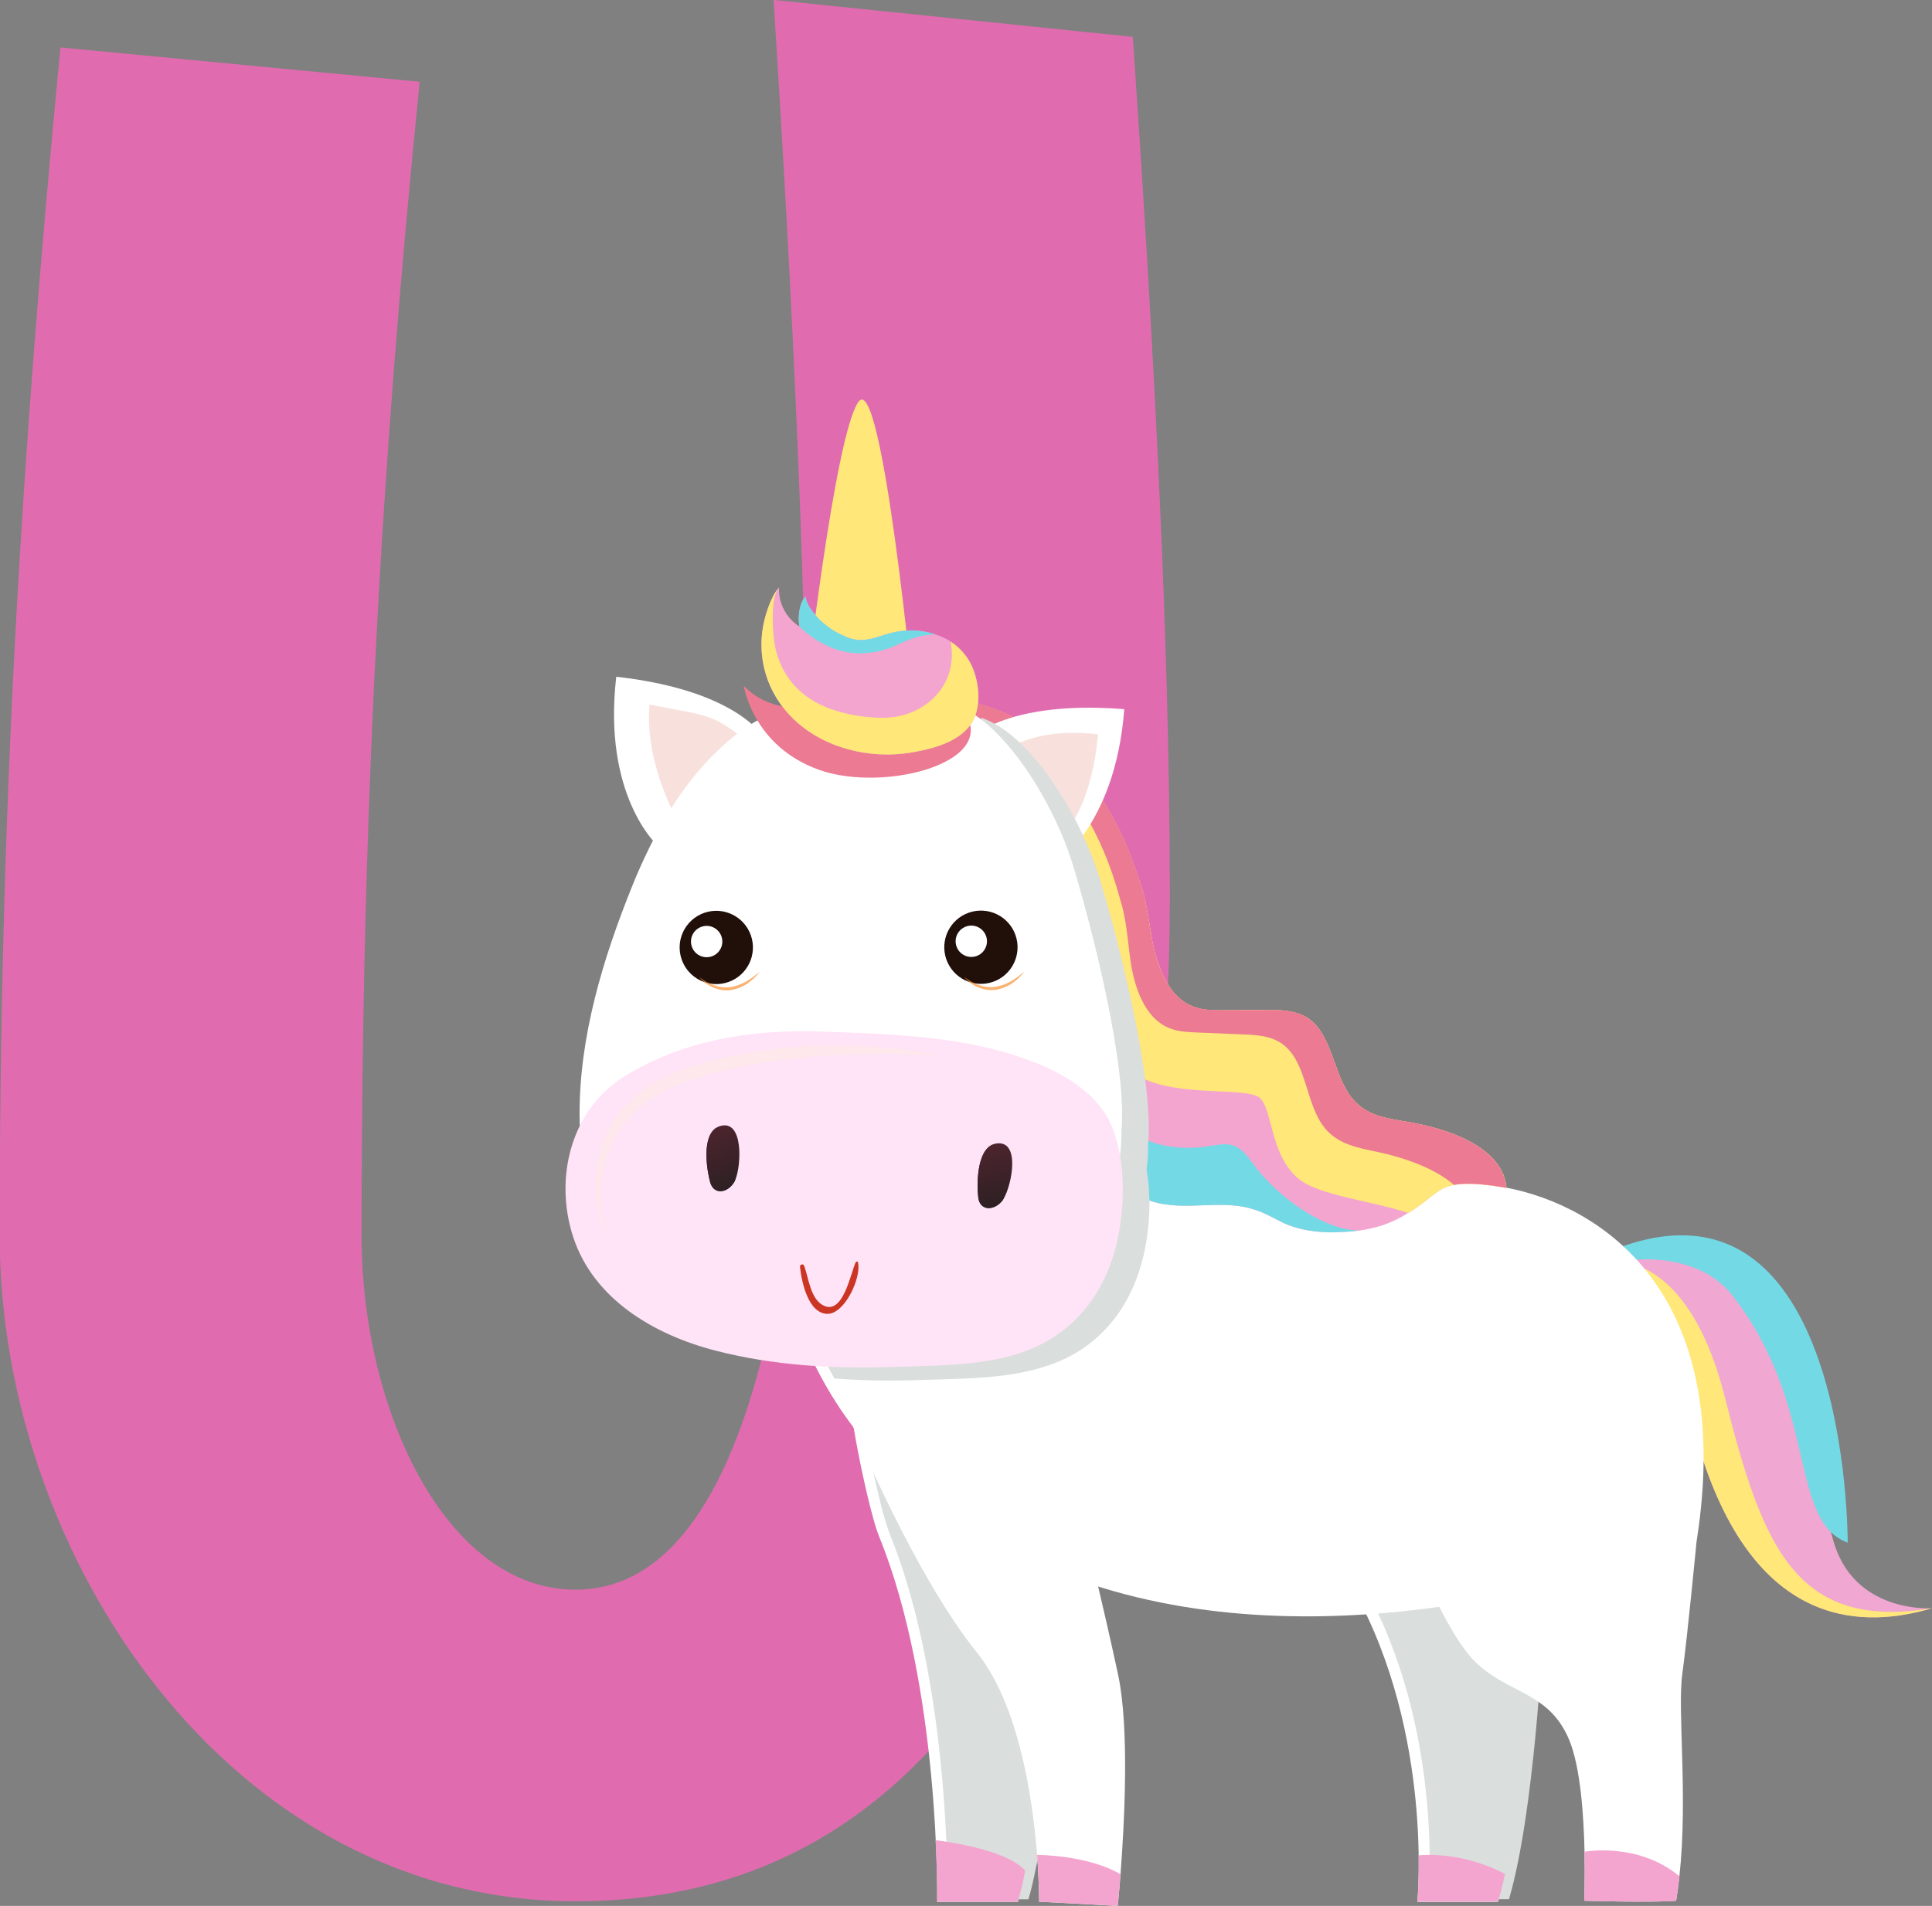 <?xml version="1.0" encoding="UTF-8" standalone="no"?>
<!-- Created with Inkscape (http://www.inkscape.org/) -->

<svg
   width="28.041mm"
   height="27.669mm"
   viewBox="0 0 28.041 27.669"
   version="1.1"
   id="svg55973"
   inkscape:version="1.1-rc (52f87abb86, 2021-05-02)"
   sodipodi:docname="u-unicorn.svg"
   xmlns:inkscape="http://www.inkscape.org/namespaces/inkscape"
   xmlns:sodipodi="http://sodipodi.sourceforge.net/DTD/sodipodi-0.dtd"
   xmlns="http://www.w3.org/2000/svg"
   xmlns:svg="http://www.w3.org/2000/svg">
  <rect x="0" y="0" width="28.041" height="27.669" fill="#808080" stroke="none"/>
  <sodipodi:namedview
     id="namedview55975"
     pagecolor="#ffffff"
     bordercolor="#666666"
     borderopacity="1.0"
     objecttolerance="10.0"
     gridtolerance="10.0"
     guidetolerance="10.0"
     inkscape:pageshadow="2"
     inkscape:pageopacity="0.0"
     inkscape:pagecheckerboard="0"
     inkscape:document-units="mm"
     showgrid="false"
     fit-margin-top="0"
     fit-margin-left="0"
     fit-margin-right="0"
     fit-margin-bottom="0"
     inkscape:zoom="0.94875842"
     inkscape:cx="-321.47277"
     inkscape:cy="24.769214"
     inkscape:window-width="3840"
     inkscape:window-height="2066"
     inkscape:window-x="2869"
     inkscape:window-y="-11"
     inkscape:window-maximized="1"
     inkscape:current-layer="layer1" />
  <defs
     id="defs55970">
    <clipPath
       clipPathUnits="userSpaceOnUse"
       id="clipPath6178">
      <path
         d="m 705.084,181.006 h 8.04 v -16.897 h -8.04 z"
         id="path6176" />
    </clipPath>
    <clipPath
       clipPathUnits="userSpaceOnUse"
       id="clipPath6202">
      <path
         d="m 676.285,213.239 h 4.327 v -5.391 h -4.327 z"
         id="path6200" />
    </clipPath>
    <clipPath
       clipPathUnits="userSpaceOnUse"
       id="clipPath6222">
      <path
         d="m 685.01,185.435 h 8.36 v -21.331 h -8.36 z"
         id="path6220" />
    </clipPath>
    <clipPath
       clipPathUnits="userSpaceOnUse"
       id="clipPath6262">
      <path
         d="m 690.262,212.076 h 4.49 v -4.897 h -4.49 z"
         id="path6260" />
    </clipPath>
    <clipPath
       clipPathUnits="userSpaceOnUse"
       id="clipPath6278">
      <path
         d="m 681.611,212.701 h 15.25 v -27.264 h -15.25 z"
         id="path6276" />
    </clipPath>
    <linearGradient
       x1="0"
       y1="0"
       x2="1"
       y2="0"
       gradientUnits="userSpaceOnUse"
       gradientTransform="matrix(1.334,-3.295,-3.295,-1.334,678.75,196.014)"
       spreadMethod="pad"
       id="linearGradient6314">
      <stop
         style="stop-opacity:1;stop-color:#50252f"
         offset="0"
         id="stop6308" />
      <stop
         style="stop-opacity:1;stop-color:#50252f"
         offset="0.005"
         id="stop6310" />
      <stop
         style="stop-opacity:1;stop-color:#231f20"
         offset="1"
         id="stop6312" />
    </linearGradient>
    <clipPath
       clipPathUnits="userSpaceOnUse"
       id="clipPath6324">
      <path
         d="M 0,500 H 750 V 0 H 0 Z"
         id="path6322" />
    </clipPath>
    <clipPath
       clipPathUnits="userSpaceOnUse"
       id="clipPath6332">
      <path
         d="m 678.647,195.842 h 1.201 v -2.618 h -1.201 z"
         id="path6330" />
    </clipPath>
    <linearGradient
       x1="0"
       y1="0"
       x2="1"
       y2="0"
       gradientUnits="userSpaceOnUse"
       gradientTransform="matrix(1.241,-3.346,-3.346,-1.241,678.487,195.916)"
       spreadMethod="pad"
       id="linearGradient6344">
      <stop
         style="stop-opacity:1;stop-color:#50252f"
         offset="0"
         id="stop6338" />
      <stop
         style="stop-opacity:1;stop-color:#50252f"
         offset="0.005"
         id="stop6340" />
      <stop
         style="stop-opacity:1;stop-color:#231f20"
         offset="1"
         id="stop6342" />
    </linearGradient>
    <linearGradient
       x1="0"
       y1="0"
       x2="1"
       y2="0"
       gradientUnits="userSpaceOnUse"
       gradientTransform="matrix(0.825,-3.457,-3.457,-0.825,690.137,195.364)"
       spreadMethod="pad"
       id="linearGradient6378">
      <stop
         style="stop-opacity:1;stop-color:#50252f"
         offset="0"
         id="stop6372" />
      <stop
         style="stop-opacity:1;stop-color:#50252f"
         offset="0.005"
         id="stop6374" />
      <stop
         style="stop-opacity:1;stop-color:#231f20"
         offset="1"
         id="stop6376" />
    </linearGradient>
    <clipPath
       clipPathUnits="userSpaceOnUse"
       id="clipPath6396">
      <path
         d="m 689.797,195.147 h 1.084 v -2.617 h -1.084 z"
         id="path6394" />
    </clipPath>
    <linearGradient
       x1="0"
       y1="0"
       x2="1"
       y2="0"
       gradientUnits="userSpaceOnUse"
       gradientTransform="matrix(0.726,-3.494,-3.494,-0.726,689.862,195.307)"
       spreadMethod="pad"
       id="linearGradient6408">
      <stop
         style="stop-opacity:1;stop-color:#50252f"
         offset="0"
         id="stop6402" />
      <stop
         style="stop-opacity:1;stop-color:#50252f"
         offset="0.005"
         id="stop6404" />
      <stop
         style="stop-opacity:1;stop-color:#231f20"
         offset="1"
         id="stop6406" />
    </linearGradient>
    <clipPath
       clipPathUnits="userSpaceOnUse"
       id="clipPath6438">
      <path
         d="m 678.356,202.259 h 2.491 v -0.775 h -2.491 z"
         id="path6436" />
    </clipPath>
    <clipPath
       clipPathUnits="userSpaceOnUse"
       id="clipPath6462">
      <path
         d="m 689.244,202.269 h 2.491 v -0.775 h -2.491 z"
         id="path6460" />
    </clipPath>
    <clipPath
       clipPathUnits="userSpaceOnUse"
       id="clipPath6514">
      <path
         d="m 674.088,199.215 h 14.242 v -7.839 h -14.242 z"
         id="path6512" />
    </clipPath>
  </defs>
  <g
     inkscape:label="Layer 1"
     inkscape:groupmode="layer"
     id="layer1"
     transform="translate(-190.115,-142.056)">
    <g
       id="g27006"
       transform="translate(49.872,-0.352)">
      <g
         id="g6152"
         transform="matrix(0.353,0,0,-0.353,146.334,143.595)">
        <path
           d="m 0,0 c -1.629,-16.183 -2.389,-30.411 -2.389,-47.462 0,-7.167 3.475,-14.553 8.797,-14.553 8.58,0 9.557,19.658 9.557,28.564 0,11.947 -0.651,24.762 -1.412,36.817 l 14.77,-1.52 c 0.761,-11.187 1.522,-24.22 1.522,-35.297 0,-12.925 -2.824,-41.38 -24.437,-41.38 -14.227,0 -23.676,14.228 -23.676,27.369 0,17.378 0.869,31.931 2.498,48.873 z"
           style="fill:#e06caf;fill-opacity:1;fill-rule:nonzero;stroke:none"
           id="path6154" />
      </g>
      <g
         id="g6156"
         transform="matrix(0.353,0,0,-0.353,149.772,154.667)">
        <path
           d="M 0,0 C 0,0 -2.223,2.04 -1.656,6.896 3.665,6.297 4.587,4.149 4.587,4.149 Z"
           style="fill:#ffffff;fill-opacity:1;fill-rule:nonzero;stroke:none"
           id="path6158" />
      </g>
      <g
         id="g6160"
         transform="matrix(0.353,0,0,-0.353,168.284,165.756)">
        <path
           d="m 0,0 c -2.658,-0.783 -7.039,-0.981 -9.397,6.048 -2.362,7.028 -3.508,7.28 -3.508,7.28 l 0.427,1.351 c 0,0 3.269,0.776 5.537,-1.126 C -4.673,11.648 -4.925,5.265 -3.975,2.52 -3.024,-0.222 0,0 0,0"
           style="fill:#f0a7d1;fill-opacity:1;fill-rule:nonzero;stroke:none"
           id="path6162" />
      </g>
      <g
         id="g6164"
         transform="matrix(0.353,0,0,-0.353,168.284,165.756)">
        <path
           d="m 0,0 c -2.658,-0.783 -7.039,-0.981 -9.397,6.048 -2.362,7.028 -3.508,7.28 -3.508,7.28 l -0.285,0.917 c 0,0 3.141,0.538 4.68,-5.594 C -6.971,2.52 -5.597,-0.924 0,0"
           style="fill:#ffe779;fill-opacity:1;fill-rule:nonzero;stroke:none"
           id="path6166" />
      </g>
      <g
         id="g6168"
         transform="matrix(0.353,0,0,-0.353,162.475,166.225)">
        <path
           d="m 0,0 c 0,0 -0.336,-7.172 -1.386,-10.747 h -3.318 c 0,0 0.672,6.883 -2.603,12.805 C -10.583,7.979 -0.21,5.796 0,5.586 0.21,5.376 0,0 0,0"
           style="fill:#ffffff;fill-opacity:1;fill-rule:nonzero;stroke:none"
           id="path6170" />
      </g>
      <g
         id="g6172"
         transform="matrix(0.353,0,0,-0.353,-89.066,227.91)">
        <g
           id="g6174" />
        <g
           id="g6186">
          <g
             clip-path="url(#clipPath6178)"
             id="g6184">
            <g
               transform="translate(713.031,174.855)"
               id="g6182">
              <path
                 d="m 0,0 c 0,0 -0.336,-7.172 -1.386,-10.747 h -3.318 c 0,0 0.672,6.883 -2.603,12.805 C -10.583,7.979 -0.21,5.796 0,5.586 0.21,5.376 0,0 0,0"
                 style="fill:#dadedd;fill-opacity:1;fill-rule:nonzero;stroke:none"
                 id="path6180" />
            </g>
          </g>
        </g>
      </g>
      <g
         id="g6188"
         transform="matrix(0.353,0,0,-0.353,162.087,169.614)">
        <path
           d="m 0,0 c -0.087,-0.406 -0.185,-0.79 -0.286,-1.139 h -3.319 c 0,0 0.071,0.722 0.054,1.902 l 0.003,0.003 c 0,0 1.693,0.212 3.548,-0.766"
           style="fill:#f3a5cf;fill-opacity:1;fill-rule:nonzero;stroke:none"
           id="path6190" />
      </g>
      <g
         id="g6192"
         transform="matrix(0.353,0,0,-0.353,163.7,160.731)">
        <path
           d="m 0,0 c 0,0 3.171,0.704 4.805,-1.406 3.527,-4.552 2.261,-9.223 4.715,-10.133 0,0 0.079,16.069 -9.817,11.973"
           style="fill:#73dae5;fill-opacity:1;fill-rule:nonzero;stroke:none"
           id="path6194" />
      </g>
      <g
         id="g6196"
         transform="matrix(0.353,0,0,-0.353,-89.066,227.91)">
        <g
           id="g6198" />
        <g
           id="g6210">
          <g
             clip-path="url(#clipPath6202)"
             opacity="0.5"
             id="g6208">
            <g
               transform="translate(677.769,207.924)"
               id="g6206">
              <path
                 d="M 0,0 C 0,0 -1.703,2.588 -1.46,5.315 0.897,4.835 1.186,5.017 2.843,3.512 1.931,1.292 0.03,-0.076 0.03,-0.076"
                 style="fill:#f2c3bc;fill-opacity:1;fill-rule:nonzero;stroke:none"
                 id="path6204" />
            </g>
          </g>
        </g>
      </g>
      <g
         id="g6212"
         transform="matrix(0.353,0,0,-0.353,155.506,166.225)">
        <path
           d="m 0,0 c 0,0 -0.336,-7.172 -1.386,-10.747 h -3.318 c 0,0 0.137,8.844 -2.396,15.046 C -7.507,5.294 -8.366,9.471 -8.251,9.972 -7.645,12.623 -0.177,5.762 0,5.586 0.21,5.376 0,0 0,0"
           style="fill:#ffffff;fill-opacity:1;fill-rule:nonzero;stroke:none"
           id="path6214" />
      </g>
      <g
         id="g6216"
         transform="matrix(0.353,0,0,-0.353,-89.066,227.91)">
        <g
           id="g6218" />
        <g
           id="g6230">
          <g
             clip-path="url(#clipPath6222)"
             id="g6228">
            <g
               transform="translate(693.28,174.858)"
               id="g6226">
              <path
                 d="m 0,0 c 0,0 -0.266,-5.7 -1.089,-9.475 -0.089,-0.456 -0.19,-0.887 -0.304,-1.279 h -3.319 c 0,0 0.012,0.988 -0.064,2.533 -0.139,3.078 -0.646,8.386 -2.33,12.515 C -7.512,5.295 -8.373,9.462 -8.259,9.969 -7.651,12.616 -0.177,5.764 0,5.586 0.203,5.371 0,0 0,0"
                 style="fill:#dadedd;fill-opacity:1;fill-rule:nonzero;stroke:none"
                 id="path6224" />
            </g>
          </g>
        </g>
      </g>
      <g
         id="g6232"
         transform="matrix(0.353,0,0,-0.353,164.867,164.787)">
        <path
           d="m 0,0 c -3.779,-1.428 -15.372,-5.126 -25.368,-1.597 -5.831,2.06 -8.832,5.119 -10.536,8.19 -0.394,0.712 -0.716,1.42 -0.992,2.121 -0.099,0.249 -0.191,0.497 -0.275,0.742 -0.418,1.199 -0.709,2.351 -0.961,3.393 -0.138,0.566 -0.058,1.236 0.187,1.975 1.279,3.825 7.045,9.437 9.736,11.903 0.031,0.031 0.065,0.057 0.096,0.088 0.793,0.727 1.29,1.156 1.29,1.156 0,0 -0.011,-0.207 -0.015,-0.562 0,-0.077 -0.004,-0.165 -0.004,-0.257 0,-1.022 0.061,-2.864 0.433,-4.824 0.413,-2.171 1.213,-4.479 2.749,-5.942 0.203,-0.199 0.421,-0.379 0.654,-0.544 0.234,-0.164 0.483,-0.313 0.747,-0.44 5.123,-2.469 9.525,-0.551 13.051,-0.635 0.402,-0.008 0.904,-0.123 1.382,-0.215 C -4.054,13.836 1.639,10.352 0,0"
           style="fill:#ffffff;fill-opacity:1;fill-rule:nonzero;stroke:none"
           id="path6234" />
      </g>
      <g
         id="g6236"
         transform="matrix(0.353,0,0,-0.353,162.108,159.655)">
        <path
           d="M 0,0 C -0.633,0.114 -1.444,0.228 -2.065,0.139 -2.723,0.051 -2.989,-0.291 -3.509,-0.671 -3.686,-0.798 -3.863,-0.925 -4.041,-1.026 -4.383,-1.241 -4.75,-1.419 -5.13,-1.545 -5.421,-1.634 -5.713,-1.697 -6.017,-1.748 h -0.012 -0.026 c -0.354,-0.051 -0.709,-0.063 -1.051,-0.076 -0.722,0 -1.419,0.089 -2.078,0.393 -0.392,0.19 -0.772,0.418 -1.19,0.544 -1.368,0.456 -2.838,-0.101 -4.218,0.342 -0.431,0.14 -0.811,0.355 -1.166,0.646 -0.671,0.532 -1.203,1.28 -1.659,2.027 -0.253,0.418 -0.469,0.836 -0.684,1.279 -0.33,0.684 -0.608,1.394 -0.849,2.116 -0.38,1.178 -0.646,2.419 -0.773,3.661 -0.076,0.848 -0.101,1.71 0.102,2.533 v 0.013 c -0.228,0.177 -0.469,0.354 -0.672,0.532 -0.443,0.392 -0.772,0.798 -0.848,1.165 -0.076,0.418 -0.241,0.975 -0.418,1.52 -0.292,0.925 -0.608,1.824 -0.608,2.103 0,0.266 0.025,1.191 0.05,1.938 v 0.051 c 0.026,0.532 0.038,0.95 0.038,0.95 0,0 0.178,-0.026 0.482,-0.114 1.279,-0.342 4.763,-1.761 6.485,-7.183 0.304,-0.772 0.393,-1.672 0.545,-2.508 0.215,-1.127 0.697,-2.381 1.723,-2.736 0.367,-0.139 0.76,-0.139 1.14,-0.139 0.62,0.013 1.228,0.013 1.862,0.013 0.557,0 1.152,-0.013 1.646,-0.317 1.128,-0.722 1.052,-2.61 2.053,-3.534 0.671,-0.634 1.646,-0.646 2.52,-0.836 C -2.153,2.331 -0.139,1.596 0,0"
           style="fill:#f3a5cf;fill-opacity:1;fill-rule:nonzero;stroke:none"
           id="path6238" />
      </g>
      <g
         id="g6240"
         transform="matrix(0.353,0,0,-0.353,159.972,160.272)">
        <path
           d="m 0,0 c -0.355,-0.051 -0.709,-0.063 -1.051,-0.076 -0.722,0 -1.419,0.089 -2.078,0.393 -0.392,0.19 -0.772,0.418 -1.19,0.544 -1.368,0.456 -2.838,-0.101 -4.219,0.342 -0.43,0.14 -0.81,0.355 -1.165,0.646 -0.671,0.532 -1.203,1.28 -1.659,2.027 -0.254,0.418 -0.469,0.836 -0.684,1.279 l 0.861,0.482 c 0,0 1.317,-1.862 3.369,-2.179 2.053,-0.304 2.42,0.735 3.408,-0.659 C -3.42,1.406 -1.457,0 0,0"
           style="fill:#73dae5;fill-opacity:1;fill-rule:nonzero;stroke:none"
           id="path6242" />
      </g>
      <g
         id="g6244"
         transform="matrix(0.353,0,0,-0.353,162.108,159.655)">
        <path
           d="m 0,0 c -0.633,0.114 -1.444,0.228 -2.065,0.139 -0.658,-0.088 -0.924,-0.43 -1.444,-0.81 -0.177,-0.127 -0.354,-0.254 -0.532,-0.355 -1.482,0.494 -3.699,0.722 -4.509,1.406 -1.166,0.963 -1.064,2.837 -1.584,3.319 -0.532,0.481 -3.382,0 -4.99,0.899 -1.622,0.899 -3.877,8.829 -3.877,8.829 0,0 -1.38,0.76 -2.558,1.52 -0.735,0.469 -1.368,0.925 -1.571,1.203 -0.253,0.355 0.304,1.597 1.013,2.838 0.165,0.291 0.342,0.595 0.52,0.887 1.279,-0.342 4.763,-1.761 6.485,-7.183 0.304,-0.772 0.393,-1.672 0.545,-2.508 0.215,-1.127 0.697,-2.381 1.723,-2.736 0.367,-0.139 0.76,-0.139 1.14,-0.139 0.62,0.013 1.228,0.013 1.862,0.013 0.557,0 1.152,-0.013 1.646,-0.317 1.128,-0.722 1.052,-2.61 2.053,-3.534 0.671,-0.634 1.646,-0.646 2.52,-0.836 C -2.153,2.331 -0.139,1.596 0,0"
           style="fill:#ffe779;fill-opacity:1;fill-rule:nonzero;stroke:none"
           id="path6246" />
      </g>
      <g
         id="g6248"
         transform="matrix(0.353,0,0,-0.353,162.106,159.653)">
        <path
           d="m 0,0 c -0.625,0.107 -1.435,0.228 -2.066,0.138 -0.03,-0.004 -0.061,-0.01 -0.088,-0.017 -0.725,0.632 -1.807,1.025 -2.697,1.253 -0.867,0.222 -1.838,0.282 -2.483,0.941 -0.958,0.967 -0.796,2.849 -1.902,3.622 -0.47,0.325 -1.068,0.356 -1.633,0.376 -0.621,0.027 -1.239,0.054 -1.861,0.077 -0.38,0.017 -0.766,0.034 -1.122,0.178 -1.011,0.403 -1.448,1.67 -1.606,2.809 -0.121,0.847 -0.165,1.744 -0.437,2.53 l 0.004,0.003 c -1.499,5.53 -4.966,7.082 -6.209,7.469 0.013,0.359 0.02,0.608 0.02,0.608 0,0 4.848,-0.581 6.978,-7.297 v -0.004 c 0.302,-0.772 0.386,-1.666 0.541,-2.506 0.208,-1.132 0.699,-2.379 1.727,-2.738 0.359,-0.131 0.749,-0.131 1.129,-0.131 0.621,0.003 1.239,0.003 1.861,0.003 0.565,0.004 1.162,-0.003 1.646,-0.309 C -7.059,6.283 -7.139,4.394 -6.141,3.467 -5.47,2.839 -4.495,2.819 -3.622,2.634 -2.147,2.322 -0.141,1.596 0,0"
           style="fill:#eb7a92;fill-opacity:1;fill-rule:nonzero;stroke:none"
           id="path6250" />
      </g>
      <g
         id="g6252"
         transform="matrix(0.353,0,0,-0.353,155.525,154.983)">
        <path
           d="M 0,0 C 0,0 2.569,1.581 2.933,6.458 -2.405,6.878 -3.718,4.943 -3.718,4.943 Z"
           style="fill:#ffffff;fill-opacity:1;fill-rule:nonzero;stroke:none"
           id="path6254" />
      </g>
      <g
         id="g6256"
         transform="matrix(0.353,0,0,-0.353,-89.066,227.91)">
        <g
           id="g6258" />
        <g
           id="g6270">
          <g
             clip-path="url(#clipPath6262)"
             opacity="0.5"
             id="g6268">
            <g
               transform="translate(690.262,210.803)"
               id="g6266">
              <path
                 d="M 0,0 C 0,0 1.175,1.606 4.49,1.211 4.338,-0.309 3.892,-2.621 2.245,-3.624 0.628,-1.921 0,0 0,0"
                 style="fill:#f2c3bc;fill-opacity:1;fill-rule:nonzero;stroke:none"
                 id="path6264" />
            </g>
          </g>
        </g>
      </g>
      <g
         id="g6272"
         transform="matrix(0.353,0,0,-0.353,-89.066,227.91)">
        <g
           id="g6274" />
        <g
           id="g6286">
          <g
             clip-path="url(#clipPath6278)"
             id="g6284">
            <g
               transform="translate(696.854,192.364)"
               id="g6282">
              <path
                 d="m 0,0 c -0.004,-0.077 -0.008,-0.157 -0.011,-0.234 -0.127,-2.033 -0.847,-3.985 -2.539,-5.245 -1.906,-1.416 -4.533,-1.343 -6.807,-1.424 -1.198,-0.042 -2.4,-0.034 -3.591,0.061 -0.394,0.712 -0.716,1.421 -0.992,2.121 -0.099,0.249 -0.191,0.498 -0.275,0.743 -0.418,1.198 -0.709,2.351 -0.961,3.392 -0.138,0.567 -0.058,1.237 0.187,1.976 2.129,4.073 7.497,9.253 10.058,11.596 -0.115,0.1 -0.222,0.203 -0.322,0.307 -0.268,0.271 -0.471,0.547 -0.559,0.811 -0.019,0.046 -0.03,0.092 -0.038,0.138 -0.226,1.225 -1.118,3.453 -1.118,3.936 0,0.283 0.031,1.34 0.054,2.159 0.084,-0.027 0.164,-0.061 0.249,-0.099 1.489,-0.64 2.963,-2.673 3.897,-4.648 0.295,-0.624 0.536,-1.241 0.712,-1.807 0.816,-2.677 2.259,-8.358 2.006,-10.981 0,0 0.008,-0.141 0,-0.394 C -0.054,2.316 -0.061,2.205 -0.073,2.083 V 2.075 C -0.084,1.979 -0.096,1.868 -0.111,1.761 -0.103,1.723 -0.099,1.692 -0.096,1.654 -0.05,1.378 -0.019,1.095 -0.008,0.804 0.008,0.54 0.012,0.272 0,0"
                 style="fill:#dadedd;fill-opacity:1;fill-rule:nonzero;stroke:none"
                 id="path6280" />
            </g>
          </g>
        </g>
      </g>
      <g
         id="g6288"
         transform="matrix(0.353,0,0,-0.353,156.519,158.827)">
        <path
           d="m 0,0 c 0,0 0.015,-0.274 -0.026,-0.723 0.004,-0.003 0.004,-0.003 0,-0.007 -0.182,-2.054 -1.518,-7.761 -10.735,-8.137 -11.257,-0.464 -11.37,5.864 -11.502,8.907 -0.011,0.223 -0.014,0.449 -0.014,0.672 -0.004,3.174 0.948,6.345 2.163,9.359 0.216,0.54 0.457,1.077 0.716,1.602 0.854,1.734 1.963,3.357 3.503,4.587 2.007,1.602 5.871,2.646 9.279,1.175 1.489,-0.642 2.963,-2.675 3.897,-4.649 0.296,-0.624 0.537,-1.24 0.712,-1.806 C -1.19,8.302 0.252,2.62 0,0"
           style="fill:#ffffff;fill-opacity:1;fill-rule:nonzero;stroke:none"
           id="path6290" />
      </g>
      <g
         id="g6292"
         transform="matrix(0.353,0,0,-0.353,156.537,159.818)">
        <path
           d="m 0,0 c 0.044,1.078 -0.096,2.14 -0.448,2.998 -0.801,1.951 -3.459,2.864 -5.331,3.28 -2.13,0.474 -4.323,0.533 -6.495,0.615 -3.14,0.12 -5.852,-0.413 -8.144,-1.797 -2.267,-1.37 -2.967,-4.207 -2.177,-6.639 0.839,-2.581 3.354,-4.039 5.851,-4.683 2.411,-0.622 4.907,-0.759 7.387,-0.672 2.272,0.081 4.899,0.004 6.807,1.423 C -0.796,-4.171 -0.087,-2.119 0,0"
           style="fill:#ffe3f6;fill-opacity:1;fill-rule:nonzero;stroke:none"
           id="path6294" />
      </g>
      <g
         id="g6296"
         transform="matrix(0.353,0,0,-0.353,-89.066,227.91)">
        <g
           id="g6298">
          <g
             id="g6304">
            <g
               id="g6306">
              <path
                 d="m 679.304,195.926 c -0.916,-0.142 -0.653,-1.792 -0.505,-2.328 v 0 c 0.147,-0.535 0.707,-0.459 0.986,-0.002 v 0 c 0.271,0.442 0.423,2.338 -0.391,2.338 v 0 c -0.029,0 -0.059,-0.003 -0.09,-0.008"
                 style="fill:url(#linearGradient6314);stroke:none"
                 id="path6316" />
            </g>
          </g>
        </g>
      </g>
      <g
         id="g6318"
         transform="matrix(0.353,0,0,-0.353,-89.066,227.91)">
        <g
           id="g6320"
           clip-path="url(#clipPath6324)">
          <g
             id="g6326">
            <g
               id="g6328" />
            <g
               id="g6358">
              <g
                 clip-path="url(#clipPath6332)"
                 id="g6356">
                <g
                   id="g6354">
                  <g
                     id="g6352">
                    <g
                       id="g6350">
                      <g
                         id="g6348">
                        <path
                           d="m 678.995,193.916 c -0.09,0.391 -0.217,1.37 0.07,1.926 -0.625,-0.375 -0.399,-1.762 -0.266,-2.244 0.146,-0.535 0.707,-0.459 0.987,-0.002 0.021,0.036 0.042,0.084 0.062,0.138 -0.308,-0.299 -0.745,-0.285 -0.853,0.182"
                           style="fill:url(#linearGradient6344);stroke:none"
                           id="path6346" />
                      </g>
                    </g>
                  </g>
                </g>
              </g>
            </g>
          </g>
        </g>
      </g>
      <g
         id="g6360"
         transform="matrix(0.353,0,0,-0.353,-89.066,227.91)">
        <g
           id="g6362">
          <g
             id="g6368">
            <g
               id="g6370">
              <path
                 d="m 690.671,195.195 c -0.926,-0.004 -0.914,-1.676 -0.848,-2.227 v 0 c 0.065,-0.552 0.631,-0.56 0.976,-0.149 v 0 c 0.344,0.41 0.798,2.376 -0.125,2.376 v 0 c -10e-4,0 -0.002,0 -0.003,0"
                 style="fill:url(#linearGradient6378);stroke:none"
                 id="path6380" />
            </g>
          </g>
        </g>
      </g>
      <g
         id="g6390"
         transform="matrix(0.353,0,0,-0.353,-89.066,227.91)">
        <g
           id="g6392" />
        <g
           id="g6422">
          <g
             clip-path="url(#clipPath6396)"
             id="g6420">
            <g
               id="g6418">
              <g
                 id="g6416">
                <g
                   id="g6414">
                  <g
                     id="g6412">
                    <path
                       d="m 690.065,193.253 c -0.031,0.4 -0.01,1.387 0.357,1.894 -0.674,-0.277 -0.658,-1.682 -0.599,-2.179 0.065,-0.551 0.631,-0.56 0.975,-0.149 0.027,0.032 0.055,0.076 0.083,0.126 -0.35,-0.249 -0.779,-0.17 -0.816,0.308"
                       style="fill:url(#linearGradient6408);stroke:none"
                       id="path6410" />
                  </g>
                </g>
              </g>
            </g>
          </g>
        </g>
      </g>
      <g
         id="g6424"
         transform="matrix(0.353,0,0,-0.353,151.141,155.987)">
        <path
           d="m 0,0 c 0.275,-0.785 -0.138,-1.645 -0.924,-1.92 -0.785,-0.275 -1.645,0.138 -1.92,0.924 -0.275,0.785 0.139,1.645 0.924,1.92 C -1.135,1.199 -0.275,0.785 0,0"
           style="fill:#210f0a;fill-opacity:1;fill-rule:nonzero;stroke:none"
           id="path6426" />
      </g>
      <g
         id="g6428"
         transform="matrix(0.353,0,0,-0.353,150.714,156.002)">
        <path
           d="m 0,0 c 0.118,-0.336 -0.059,-0.704 -0.395,-0.821 -0.336,-0.118 -0.704,0.059 -0.821,0.395 -0.118,0.336 0.059,0.703 0.395,0.821 C -0.485,0.513 -0.118,0.336 0,0"
           style="fill:#ffffff;fill-opacity:1;fill-rule:nonzero;stroke:none"
           id="path6430" />
      </g>
      <g
         id="g6432"
         transform="matrix(0.353,0,0,-0.353,-89.066,227.91)">
        <g
           id="g6434" />
        <g
           id="g6446">
          <g
             clip-path="url(#clipPath6438)"
             opacity="0.7"
             id="g6444">
            <g
               transform="translate(678.356,202.032)"
               id="g6442">
              <path
                 d="m 0,0 c 0.186,-0.147 0.39,-0.267 0.608,-0.339 0.217,-0.072 0.446,-0.106 0.67,-0.07 0.225,0.03 0.44,0.113 0.642,0.226 0.102,0.054 0.194,0.127 0.293,0.189 C 2.305,0.079 2.394,0.155 2.491,0.227 2.416,0.135 2.335,0.048 2.255,-0.043 2.161,-0.117 2.074,-0.202 1.973,-0.269 1.772,-0.406 1.539,-0.496 1.295,-0.539 0.799,-0.6 0.294,-0.374 0,0"
                 style="fill:#f79437;fill-opacity:1;fill-rule:nonzero;stroke:none"
                 id="path6440" />
            </g>
          </g>
        </g>
      </g>
      <g
         id="g6448"
         transform="matrix(0.353,0,0,-0.353,154.982,155.984)">
        <path
           d="m 0,0 c 0.275,-0.785 -0.138,-1.645 -0.924,-1.92 -0.785,-0.275 -1.645,0.138 -1.92,0.924 -0.275,0.785 0.139,1.645 0.924,1.92 C -1.135,1.199 -0.275,0.785 0,0"
           style="fill:#210f0a;fill-opacity:1;fill-rule:nonzero;stroke:none"
           id="path6450" />
      </g>
      <g
         id="g6452"
         transform="matrix(0.353,0,0,-0.353,154.555,155.998)">
        <path
           d="m 0,0 c 0.118,-0.336 -0.059,-0.704 -0.395,-0.821 -0.336,-0.118 -0.704,0.059 -0.821,0.395 -0.118,0.336 0.059,0.703 0.395,0.821 C -0.485,0.513 -0.118,0.336 0,0"
           style="fill:#ffffff;fill-opacity:1;fill-rule:nonzero;stroke:none"
           id="path6454" />
      </g>
      <g
         id="g6456"
         transform="matrix(0.353,0,0,-0.353,-89.066,227.91)">
        <g
           id="g6458" />
        <g
           id="g6470">
          <g
             clip-path="url(#clipPath6462)"
             opacity="0.7"
             id="g6468">
            <g
               transform="translate(689.244,202.043)"
               id="g6466">
              <path
                 d="m 0,0 c 0.186,-0.148 0.39,-0.267 0.608,-0.339 0.217,-0.072 0.446,-0.106 0.67,-0.07 0.225,0.03 0.44,0.113 0.642,0.226 0.102,0.054 0.194,0.127 0.293,0.189 0.092,0.072 0.182,0.149 0.278,0.22 C 2.416,0.135 2.335,0.047 2.255,-0.043 2.161,-0.117 2.074,-0.202 1.973,-0.269 1.772,-0.406 1.539,-0.496 1.295,-0.539 0.799,-0.6 0.295,-0.375 0,0"
                 style="fill:#f79437;fill-opacity:1;fill-rule:nonzero;stroke:none"
                 id="path6464" />
            </g>
          </g>
        </g>
      </g>
      <g
         id="g6472"
         transform="matrix(0.353,0,0,-0.353,151.929,152.544)">
        <path
           d="M 0,0 C 0,0 1.208,10.79 2.188,12.182 3.168,13.575 4.49,-0.349 4.49,-0.349"
           style="fill:#ffe779;fill-opacity:1;fill-rule:nonzero;stroke:none"
           id="path6474" />
      </g>
      <g
         id="g6476"
         transform="matrix(0.353,0,0,-0.353,152.662,160.734)">
        <path
           d="m 0,0 c -0.212,-0.462 -0.505,-2.122 -1.286,-1.793 -0.569,0.239 -0.64,1.13 -0.832,1.653 -0.035,0.096 -0.18,0.054 -0.17,-0.044 0.061,-0.594 0.327,-1.906 1.111,-1.935 0.722,-0.027 1.412,1.479 1.276,2.105 C 0.077,0.088 0,0 0,0"
           style="fill:#cb3524;fill-opacity:1;fill-rule:nonzero;stroke:none"
           id="path6478" />
      </g>
      <g
         id="g6480"
         transform="matrix(0.353,0,0,-0.353,164.618,169.647)">
        <path
           d="m 0,0 c -0.034,-0.339 -0.081,-0.675 -0.135,-1.008 -1.007,-0.084 -3.779,0 -3.779,0 0,0 0.037,0.87 0.013,2.016 C -3.934,2.51 -4.069,4.489 -4.529,5.601 -5.342,7.559 -6.938,7.475 -8.309,8.735 -9.683,9.995 -11.138,14 -11.138,14 L 0.705,13.775 c 0,0 -0.362,-3.807 -0.587,-5.46 C -0.087,6.817 0.356,3.276 0,0"
           style="fill:#ffffff;fill-opacity:1;fill-rule:nonzero;stroke:none"
           id="path6482" />
      </g>
      <g
         id="g6484"
         transform="matrix(0.353,0,0,-0.353,156.506,169.618)">
        <path
           d="m 0,0 c -0.06,-0.796 -0.114,-1.3 -0.114,-1.3 l -3.232,0.171 c 0,0 0.003,0.773 -0.084,1.925 -0.182,2.315 -0.739,6.162 -2.476,8.326 -2.567,3.192 -5.033,9.148 -5.107,9.333 l 9.683,-4.932 c 0,0 0.561,-2.211 1.226,-5.292 C 0.376,6.011 0.158,2.046 0,0"
           style="fill:#ffffff;fill-opacity:1;fill-rule:nonzero;stroke:none"
           id="path6486" />
      </g>
      <g
         id="g6488"
         transform="matrix(0.353,0,0,-0.353,151.977,152.684)">
        <path
           d="m 0,0 c 0,0 -1.574,-0.228 -2.661,0.907 0,0 0.365,-2.481 3.096,-3.457 2.732,-0.976 7.705,0.366 5.825,2.571"
           style="fill:#eb7a92;fill-opacity:1;fill-rule:nonzero;stroke:none"
           id="path6490" />
      </g>
      <g
         id="g6492"
         transform="matrix(0.353,0,0,-0.353,154.332,152.925)">
        <path
           d="m 0,0 c -0.507,-0.722 -1.545,-1.001 -2.356,-1.14 -1.115,-0.203 -2.255,-0.089 -3.306,0.329 -0.253,0.102 -0.494,0.216 -0.71,0.342 -1.494,0.874 -2.406,2.445 -2.204,4.244 0.076,0.646 0.355,1.482 0.697,1.862 -0.038,-0.634 0.291,-1.267 0.836,-1.609 0,0 -0.013,0.089 -0.025,0.203 -0.026,0.354 0.063,0.836 0.279,1.026 0,-0.038 0.037,-0.152 0.037,-0.178 0.026,-0.063 0.051,-0.114 0.076,-0.177 0.064,-0.114 0.14,-0.215 0.216,-0.317 0.329,-0.418 0.773,-0.747 1.267,-0.95 0.076,-0.038 0.164,-0.076 0.266,-0.101 0.671,-0.203 1.228,0.165 1.874,0.279 0.545,0.101 1.102,0.063 1.609,-0.114 C -1.229,3.635 -1.013,3.534 -0.823,3.407 -0.393,3.116 -0.038,2.711 0.139,2.166 0.367,1.507 0.418,0.595 0,0"
           style="fill:#f3a5cf;fill-opacity:1;fill-rule:nonzero;stroke:none"
           id="path6494" />
      </g>
      <g
         id="g6496"
         transform="matrix(0.353,0,0,-0.353,154.332,152.925)">
        <path
           d="m 0,0 c -0.507,-0.726 -1.54,-0.996 -2.361,-1.142 -1.109,-0.197 -2.255,-0.088 -3.306,0.328 -0.248,0.099 -0.485,0.215 -0.708,0.347 -1.489,0.872 -2.401,2.437 -2.2,4.244 0.073,0.642 0.357,1.478 0.693,1.861 -0.328,-0.374 -0.262,-1.505 -0.229,-1.945 0.09,-1.241 0.744,-2.292 1.87,-2.851 0.765,-0.38 1.676,-0.547 2.525,-0.57 1.774,-0.048 3.232,1.3 2.891,3.133 C -0.391,3.12 -0.044,2.708 0.142,2.164 0.368,1.503 0.416,0.598 0,0"
           style="fill:#ffe779;fill-opacity:1;fill-rule:nonzero;stroke:none"
           id="path6498" />
      </g>
      <g
         id="g6500"
         transform="matrix(0.353,0,0,-0.353,164.618,169.647)">
        <path
           d="m 0,0 c -0.034,-0.339 -0.081,-0.675 -0.135,-1.008 -1.007,-0.084 -3.779,0 -3.779,0 0,0 0.037,0.87 0.013,2.016 0,0 2.187,0.413 3.901,-1.008"
           style="fill:#f3a5cf;fill-opacity:1;fill-rule:nonzero;stroke:none"
           id="path6502" />
      </g>
      <g
         id="g6504"
         transform="matrix(0.353,0,0,-0.353,156.506,169.618)">
        <path
           d="m 0,0 c -0.06,-0.796 -0.114,-1.3 -0.114,-1.3 l -3.232,0.171 c 0,0 0.003,0.773 -0.084,1.925 C -3.397,0.796 -1.344,0.793 0,0"
           style="fill:#f3a5cf;fill-opacity:1;fill-rule:nonzero;stroke:none"
           id="path6506" />
      </g>
      <g
         id="g6508"
         transform="matrix(0.353,0,0,-0.353,-89.066,227.91)">
        <g
           id="g6510" />
        <g
           id="g6522">
          <g
             clip-path="url(#clipPath6514)"
             opacity="0.5"
             id="g6520">
            <g
               transform="translate(688.33,198.789)"
               id="g6518">
              <path
                 d="m 0,0 c -1.579,0.112 -3.157,0.105 -4.723,0.015 -1.565,-0.102 -3.123,-0.308 -4.625,-0.715 -0.747,-0.206 -1.5,-0.44 -2.164,-0.795 -0.668,-0.354 -1.257,-0.853 -1.688,-1.474 -0.869,-1.246 -1.042,-2.932 -0.592,-4.443 -0.326,0.723 -0.472,1.531 -0.448,2.34 0.032,0.808 0.262,1.624 0.704,2.324 0.431,0.708 1.074,1.274 1.787,1.681 0.355,0.207 0.741,0.369 1.117,0.502 0.377,0.14 0.762,0.258 1.148,0.368 1.553,0.414 3.152,0.6 4.745,0.621 C -3.147,0.447 -1.554,0.315 0,0"
                 style="fill:#ffeddf;fill-opacity:1;fill-rule:nonzero;stroke:none"
                 id="path6516" />
            </g>
          </g>
        </g>
      </g>
      <g
         id="g6524"
         transform="matrix(0.353,0,0,-0.353,155.123,169.566)">
        <path
           d="m 0,0 c -0.089,-0.456 -0.19,-0.887 -0.304,-1.279 h -3.319 c 0,0 0.013,0.988 -0.063,2.533 C -2.875,1.153 -0.697,0.798 0,0"
           style="fill:#f3a5cf;fill-opacity:1;fill-rule:nonzero;stroke:none"
           id="path6526" />
      </g>
      <g
         id="g6528"
         transform="matrix(0.353,0,0,-0.353,153.823,151.62)">
        <path
           d="m 0,0 c -1.317,-0.013 -1.621,-0.747 -3.091,-0.773 -1.482,-0.012 -2.508,1.102 -2.508,1.102 0,0 -0.013,0.089 -0.025,0.203 -0.025,0.355 0.063,0.836 0.279,1.026 0,-0.038 0.038,-0.152 0.038,-0.177 0.025,-0.064 0.05,-0.114 0.075,-0.178 0.064,-0.114 0.14,-0.215 0.216,-0.316 0.329,-0.418 0.773,-0.748 1.267,-0.95 0.076,-0.038 0.164,-0.076 0.266,-0.102 C -2.812,-0.367 -2.255,0 -1.609,0.114 -1.064,0.215 -0.507,0.177 0,0"
           style="fill:#73dae5;fill-opacity:1;fill-rule:nonzero;stroke:none"
           id="path6530" />
      </g>
    </g>
  </g>
</svg>
